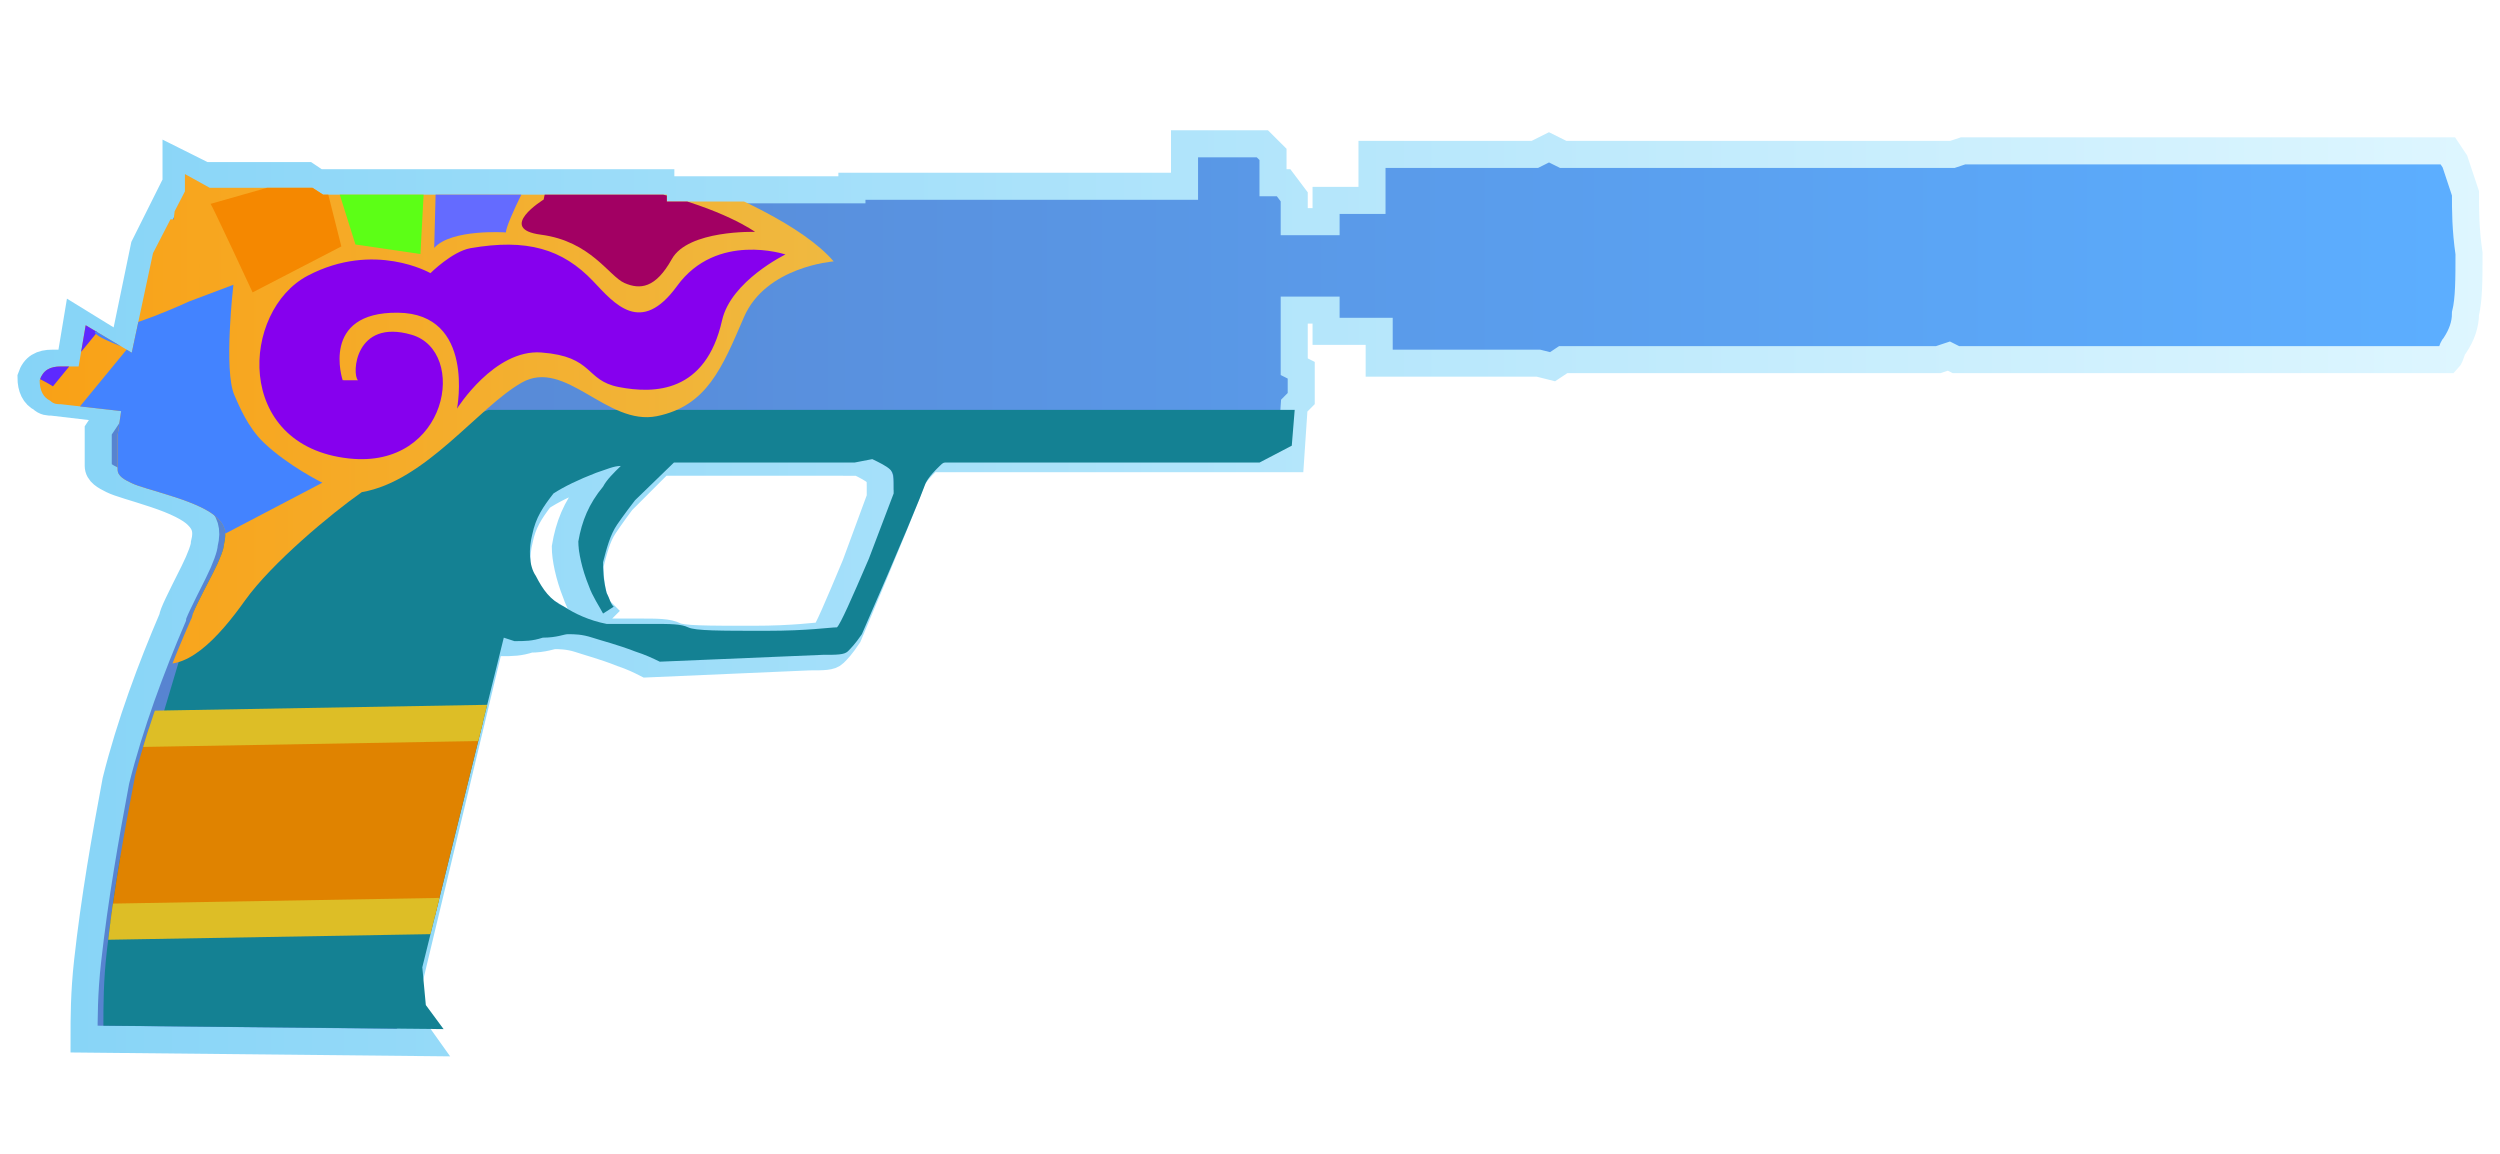 <?xml version="1.0" encoding="utf-8"?>
<!-- Generator: Adobe Illustrator 16.0.0, SVG Export Plug-In . SVG Version: 6.00 Build 0)  -->
<!DOCTYPE svg PUBLIC "-//W3C//DTD SVG 1.0//EN" "http://www.w3.org/TR/2001/REC-SVG-20010904/DTD/svg10.dtd">
<svg version="1.0" id="图层_1" xmlns="http://www.w3.org/2000/svg" xmlns:xlink="http://www.w3.org/1999/xlink" x="0px" y="0px"
	 width="69.3px" height="32px" viewBox="0 0 69.3 32" enable-background="new 0 0 69.3 32" xml:space="preserve">
<linearGradient id="SVGID_1_" gradientUnits="userSpaceOnUse" x1="742.857" y1="578.643" x2="810.321" y2="578.643" gradientTransform="matrix(1 0 0 1 -741.92 -562.199)">
	<stop  offset="0" style="stop-color:#5782CE"/>
	<stop  offset="0.99" style="stop-color:#5CAEFF"/>
</linearGradient>
<linearGradient id="SVGID_2_" gradientUnits="userSpaceOnUse" x1="371.444" y1="-263.047" x2="439.776" y2="-263.047" gradientTransform="matrix(1 0 0 -1 -370.96 -246.6)">
	<stop  offset="0" style="stop-color:#86D4F7"/>
	<stop  offset="1" style="stop-color:#DEF6FF"/>
</linearGradient>
<path fill="url(#SVGID_1_)" stroke="url(#SVGID_2_)" stroke-width="0.75" stroke-miterlimit="10" d="M68.441,7.026
	c0,0.687,0,1.275-0.098,1.667c0,0.294-0.098,0.588-0.295,0.883c-0.098,0.098-0.098,0.294-0.195,0.393H54.218l-0.195-0.098
	l-0.295,0.098H43.332l-0.295,0.196l-0.392-0.098h-4.414V9.184h-1.472V8.596h-0.883v1.569l0.194,0.098v0.785l-0.194,0.196
	l-0.099,1.471H25.87c-0.098,0-0.098,0-0.196,0.098c-0.098,0.098-0.294,0.294-0.392,0.491c-0.098,0.294-0.687,1.765-1.766,4.316
	c-0.196,0.294-0.294,0.39-0.393,0.489c-0.098,0.099-0.294,0.099-0.686,0.099l-4.512,0.196c-0.197-0.1-0.393-0.196-0.687-0.295
	c-0.49-0.195-0.883-0.295-1.177-0.393s-0.588-0.098-0.687-0.098c-0.098,0-0.294,0.098-0.686,0.098
	c-0.294,0.098-0.491,0.098-0.785,0.098l-0.294-0.098l-2.256,9.416l-0.098,1.08l0.49,0.688L2.33,28.803c0-0.589,0-1.275,0.098-2.158
	c0.196-1.767,0.491-3.434,0.785-5.002c0.392-1.57,0.981-3.14,1.569-4.513c0-0.101,0.196-0.491,0.589-1.275
	c0.196-0.393,0.294-0.687,0.294-0.785c0.098-0.392,0-0.588-0.196-0.785c-0.196-0.196-0.588-0.392-1.177-0.588
	c-0.589-0.196-0.981-0.294-1.177-0.392c-0.196-0.098-0.392-0.197-0.392-0.393c0-0.196,0-0.588,0-0.981l0.392-0.588l-1.667-0.196
	c-0.099,0-0.197,0-0.295-0.098c-0.196-0.098-0.294-0.295-0.294-0.589c0.098-0.294,0.294-0.392,0.589-0.392c0.196,0,0.294,0,0.49,0
	L2.134,8.89l1.275,0.785L3.998,6.83L4.88,5.065V4.476l0.785,0.392H8.51l0.294,0.197h9.514v0.196h5.297V5.163h9.22V3.986h2.158
	l0.295,0.294v0.785h0.293l0.295,0.392v0.687h0.883V5.555h1.273V4.28h4.514l0.392-0.196l0.394,0.196h10.496h0.293l0.295-0.098h13.438
	l0.196,0.294c0.099,0.294,0.195,0.589,0.293,0.883C68.343,5.849,68.343,6.34,68.441,7.026z M23.321,12.813h-5.002
	c-0.49,0.491-0.883,0.883-1.079,1.079c-0.294,0.392-0.49,0.687-0.49,0.687c-0.196,0.294-0.294,0.687-0.393,1.079
	c0,0.196,0,0.49,0.098,0.883c0.098,0.195,0.098,0.294,0.197,0.393l-0.295,0.295c-0.098-0.196-0.294-0.49-0.392-0.786
	c-0.196-0.49-0.294-0.981-0.294-1.275c0.098-0.588,0.294-1.079,0.686-1.569c0.098-0.196,0.295-0.392,0.491-0.588
	c-0.196,0-0.393,0.098-0.687,0.196c-0.49,0.196-0.883,0.392-1.177,0.588c-0.294,0.392-0.49,0.687-0.588,1.177
	c-0.098,0.392-0.098,0.883,0.098,1.177c0.196,0.393,0.392,0.687,0.784,0.883c0.295,0.196,0.687,0.393,1.177,0.489
	c0.294,0,0.687,0,1.275,0c0.491,0,0.785,0,0.981,0.1c0.196,0.1,0.883,0.1,2.158,0.1c1.177,0,1.766-0.1,1.962-0.1
	c0.098-0.1,0.392-0.785,0.883-1.961l0.687-1.864c0-0.098,0-0.196,0-0.294c0-0.196,0-0.294-0.098-0.393
	c-0.098-0.098-0.294-0.196-0.49-0.294L23.321,12.813L23.321,12.813z"/>
<g>
	<g>
		<defs>
			<path id="SVGID_3_" d="M37.248,8.728h-0.884v1.523l0.196,0.191v0.761l-0.196,0.191l-0.098,1.427H26.245
				c-0.097,0-0.097,0-0.196,0.095c-0.097,0.095-0.295,0.286-0.39,0.476c-0.101,0.286-0.684,1.713-1.768,4.188
				c-0.197,0.286-0.297,0.381-0.39,0.477c-0.104,0.095-0.3,0.095-0.694,0.095l-4.518,0.19c-0.197-0.095-0.393-0.19-0.688-0.285
				c-0.491-0.19-0.885-0.285-1.179-0.381c-0.295-0.096-0.491-0.096-0.688-0.096c-0.098,0-0.294,0.096-0.688,0.096
				c-0.295,0.096-0.491,0.096-0.786,0.096l-0.295-0.096l-2.259,9.138l0.098,1.046l0.492,0.667l-9.43-0.096
				c0-0.571,0-1.237,0.098-2.094c0.196-1.714,0.491-3.33,0.786-4.854c0.393-1.521,0.982-3.046,1.572-4.377
				c0-0.097,0.196-0.477,0.589-1.237c0.196-0.381,0.295-0.667,0.295-0.763c0.098-0.38,0-0.57-0.197-0.761
				c-0.195-0.19-0.59-0.38-1.178-0.57c-0.59-0.19-0.982-0.286-1.179-0.381c-0.196-0.095-0.392-0.19-0.392-0.381
				c0-0.19,0-0.571,0-0.951l0.098-0.666l-1.67-0.191c-0.098,0-0.197,0-0.294-0.095c-0.197-0.095-0.295-0.286-0.295-0.571
				c0.099-0.286,0.295-0.381,0.589-0.381c0.197,0,0.294,0,0.491,0l0.196-1.142l1.277,0.762l0.589-2.76l0.885-1.713V4.825
				l0.688,0.381h2.848l0.295,0.19h9.528v0.19h5.304V5.492h9.234V4.35h2.162l0.293,0.286v0.762h0.297l0.293,0.38v0.667h0.885
				 M23.692,12.821h-5.01c-0.492,0.476-0.885,0.857-1.08,1.047c-0.295,0.381-0.491,0.667-0.491,0.667
				c-0.197,0.285-0.295,0.666-0.394,1.047c0,0.189,0,0.476,0.099,0.856c0.099,0.19,0.099,0.286,0.196,0.381l-0.295,0.189
				c-0.097-0.189-0.294-0.475-0.393-0.761c-0.196-0.477-0.293-0.952-0.293-1.237c0.098-0.57,0.293-1.047,0.687-1.522
				c0.099-0.19,0.295-0.381,0.491-0.572c-0.196,0-0.393,0.095-0.687,0.191c-0.491,0.19-0.884,0.381-1.179,0.571
				c-0.295,0.38-0.491,0.666-0.59,1.142c-0.098,0.381-0.098,0.857,0.099,1.142c0.196,0.381,0.393,0.667,0.786,0.857
				c0.294,0.189,0.687,0.38,1.178,0.476c0.295,0,0.688,0,1.277,0c0.491,0,0.785,0,0.982,0.095c0.197,0.096,0.885,0.096,2.161,0.096
				c1.179,0,1.769-0.096,1.965-0.096c0.098-0.095,0.393-0.761,0.884-1.903l0.687-1.808c0-0.095,0-0.19,0-0.286
				c0-0.19,0-0.285-0.101-0.381c-0.1-0.095-0.294-0.19-0.491-0.285L23.692,12.821z"/>
		</defs>
		<clipPath id="SVGID_4_">
			<use xlink:href="#SVGID_3_"  overflow="visible"/>
		</clipPath>
		<g clip-path="url(#SVGID_4_)">
			<polygon fill="#148193" points="12.104,31.805 1.508,29.883 6.258,13.984 13.542,11.362 35.889,11.362 35.808,12.354 
				24.367,18.341 			"/>
			<polygon fill="#E08300" stroke="#DDBE26" stroke-miterlimit="10" points="2.363,20.233 15.355,20.005 15.415,25.334 2.42,25.56 
							"/>
			
				<linearGradient id="SVGID_5_" gradientUnits="userSpaceOnUse" x1="1103.197" y1="-818.589" x2="1136.909" y2="-818.589" gradientTransform="matrix(1 0.001 0.001 -1 -1112.658 -809.261)">
				<stop  offset="5.581969e-004" style="stop-color:#FF9500"/>
				<stop  offset="1" style="stop-color:#EFB941"/>
			</linearGradient>
			<path fill="url(#SVGID_5_)" d="M-10.491,7.529l9.792-1.655l5.514,0.209l0.17-1.485l6.589-1.204l3.661,0.258
				c0,0,6.186,1.631,7.874,3.594c0,0-1.88,0.138-2.487,1.546c-0.606,1.409-1.03,2.461-2.412,2.744
				c-1.386,0.28-2.541-1.619-3.749-0.929c-1.208,0.687-2.668,2.736-4.43,3.034c-0.851,0.595-2.507,1.978-3.235,2.998
				c-0.728,1.023-1.694,2.102-2.595,1.664c-0.902-0.438-2.099-1.188-2.099-1.188l-4.141,0.099l-3.997,0.07l-3.925,0.611
				l-0.654-0.906L-10.491,7.529z"/>
			<path fill="#300093" d="M-6.39,9.376c0,0-3.508,0.032-3.868,2.921c-0.464,3.726,3.655,2.378,3.655,2.378
				S-8.106,12.194-6.39,9.376z"/>
			<path fill="#5D29FF" d="M-6.162,14.414l2.685-0.777c0,0-0.912-1.953,1.209-3.214c1.744-1.038,3.735,0.287,3.735,0.287L2.92,8.934
				c0,0-4.895-2.761-8.25,0.122C-7.71,11.1-6.162,14.414-6.162,14.414z"/>
			<path fill="#4383FF" d="M5.24,8.357c0,0-1.737,0.804-2.421,0.804S3.53,9.667,3.53,9.667l-1.558,1.896l1.725,4.564l5.239-2.746
				c0,0-0.94-0.461-1.618-1.106c-0.457-0.434-0.694-1.038-0.818-1.314C6.192,10.275,6.47,7.893,6.47,7.893L5.24,8.357z"/>
			<path fill="#8600EE" d="M11.932,7.572c0,0-1.557-0.898-3.402,0.07c-1.845,0.969-2.067,4.719,1.144,5.067
				c2.755,0.299,3.304-2.975,1.734-3.43c-1.571-0.457-1.661,1.097-1.485,1.262L9.499,10.54c0,0-0.635-1.894,1.529-1.872
				c2.153,0.021,1.641,2.658,1.641,2.658s1.033-1.651,2.334-1.555c1.472,0.11,1.205,0.775,2.151,0.958
				c0.985,0.191,2.409,0.165,2.862-1.85c0.246-1.091,1.756-1.825,1.756-1.825s-1.906-0.637-3.004,0.874
				c-1.003,1.382-1.731,0.494-2.318-0.125c-0.86-0.91-1.853-1.194-3.411-0.923C12.533,6.972,11.932,7.572,11.932,7.572z"/>
			<ellipse fill="#00A625" cx="-0.621" cy="12.799" rx="2.573" ry="2.375"/>
			<path fill="#A20063" d="M15.136,5.214c0,0,0.96-0.361,2.938,0.104c1.977,0.466,2.857,1.11,2.857,1.11s-1.856-0.059-2.308,0.754
				c-0.453,0.814-0.882,0.851-1.313,0.663c-0.431-0.19-0.929-1.156-2.313-1.339c-1.248-0.162,0.073-0.974,0.073-0.974L15.136,5.214z
				"/>
			<path fill="#F58800" d="M5.837,5.651c0.03,0.011,1.165,2.454,1.165,2.454l2.46-1.274L8.942,4.767L5.837,5.651z"/>
			<polygon fill="#5CFF16" points="9.22,4.767 9.853,6.777 11.654,7.042 11.792,4.487 			"/>
			<path fill="#646BFF" d="M14.846,4.614c0,0-0.814,1.542-0.822,1.829c0,0-1.508-0.106-1.988,0.429l0.066-2.5L14.846,4.614z"/>
		</g>
	</g>
</g>
</svg>
